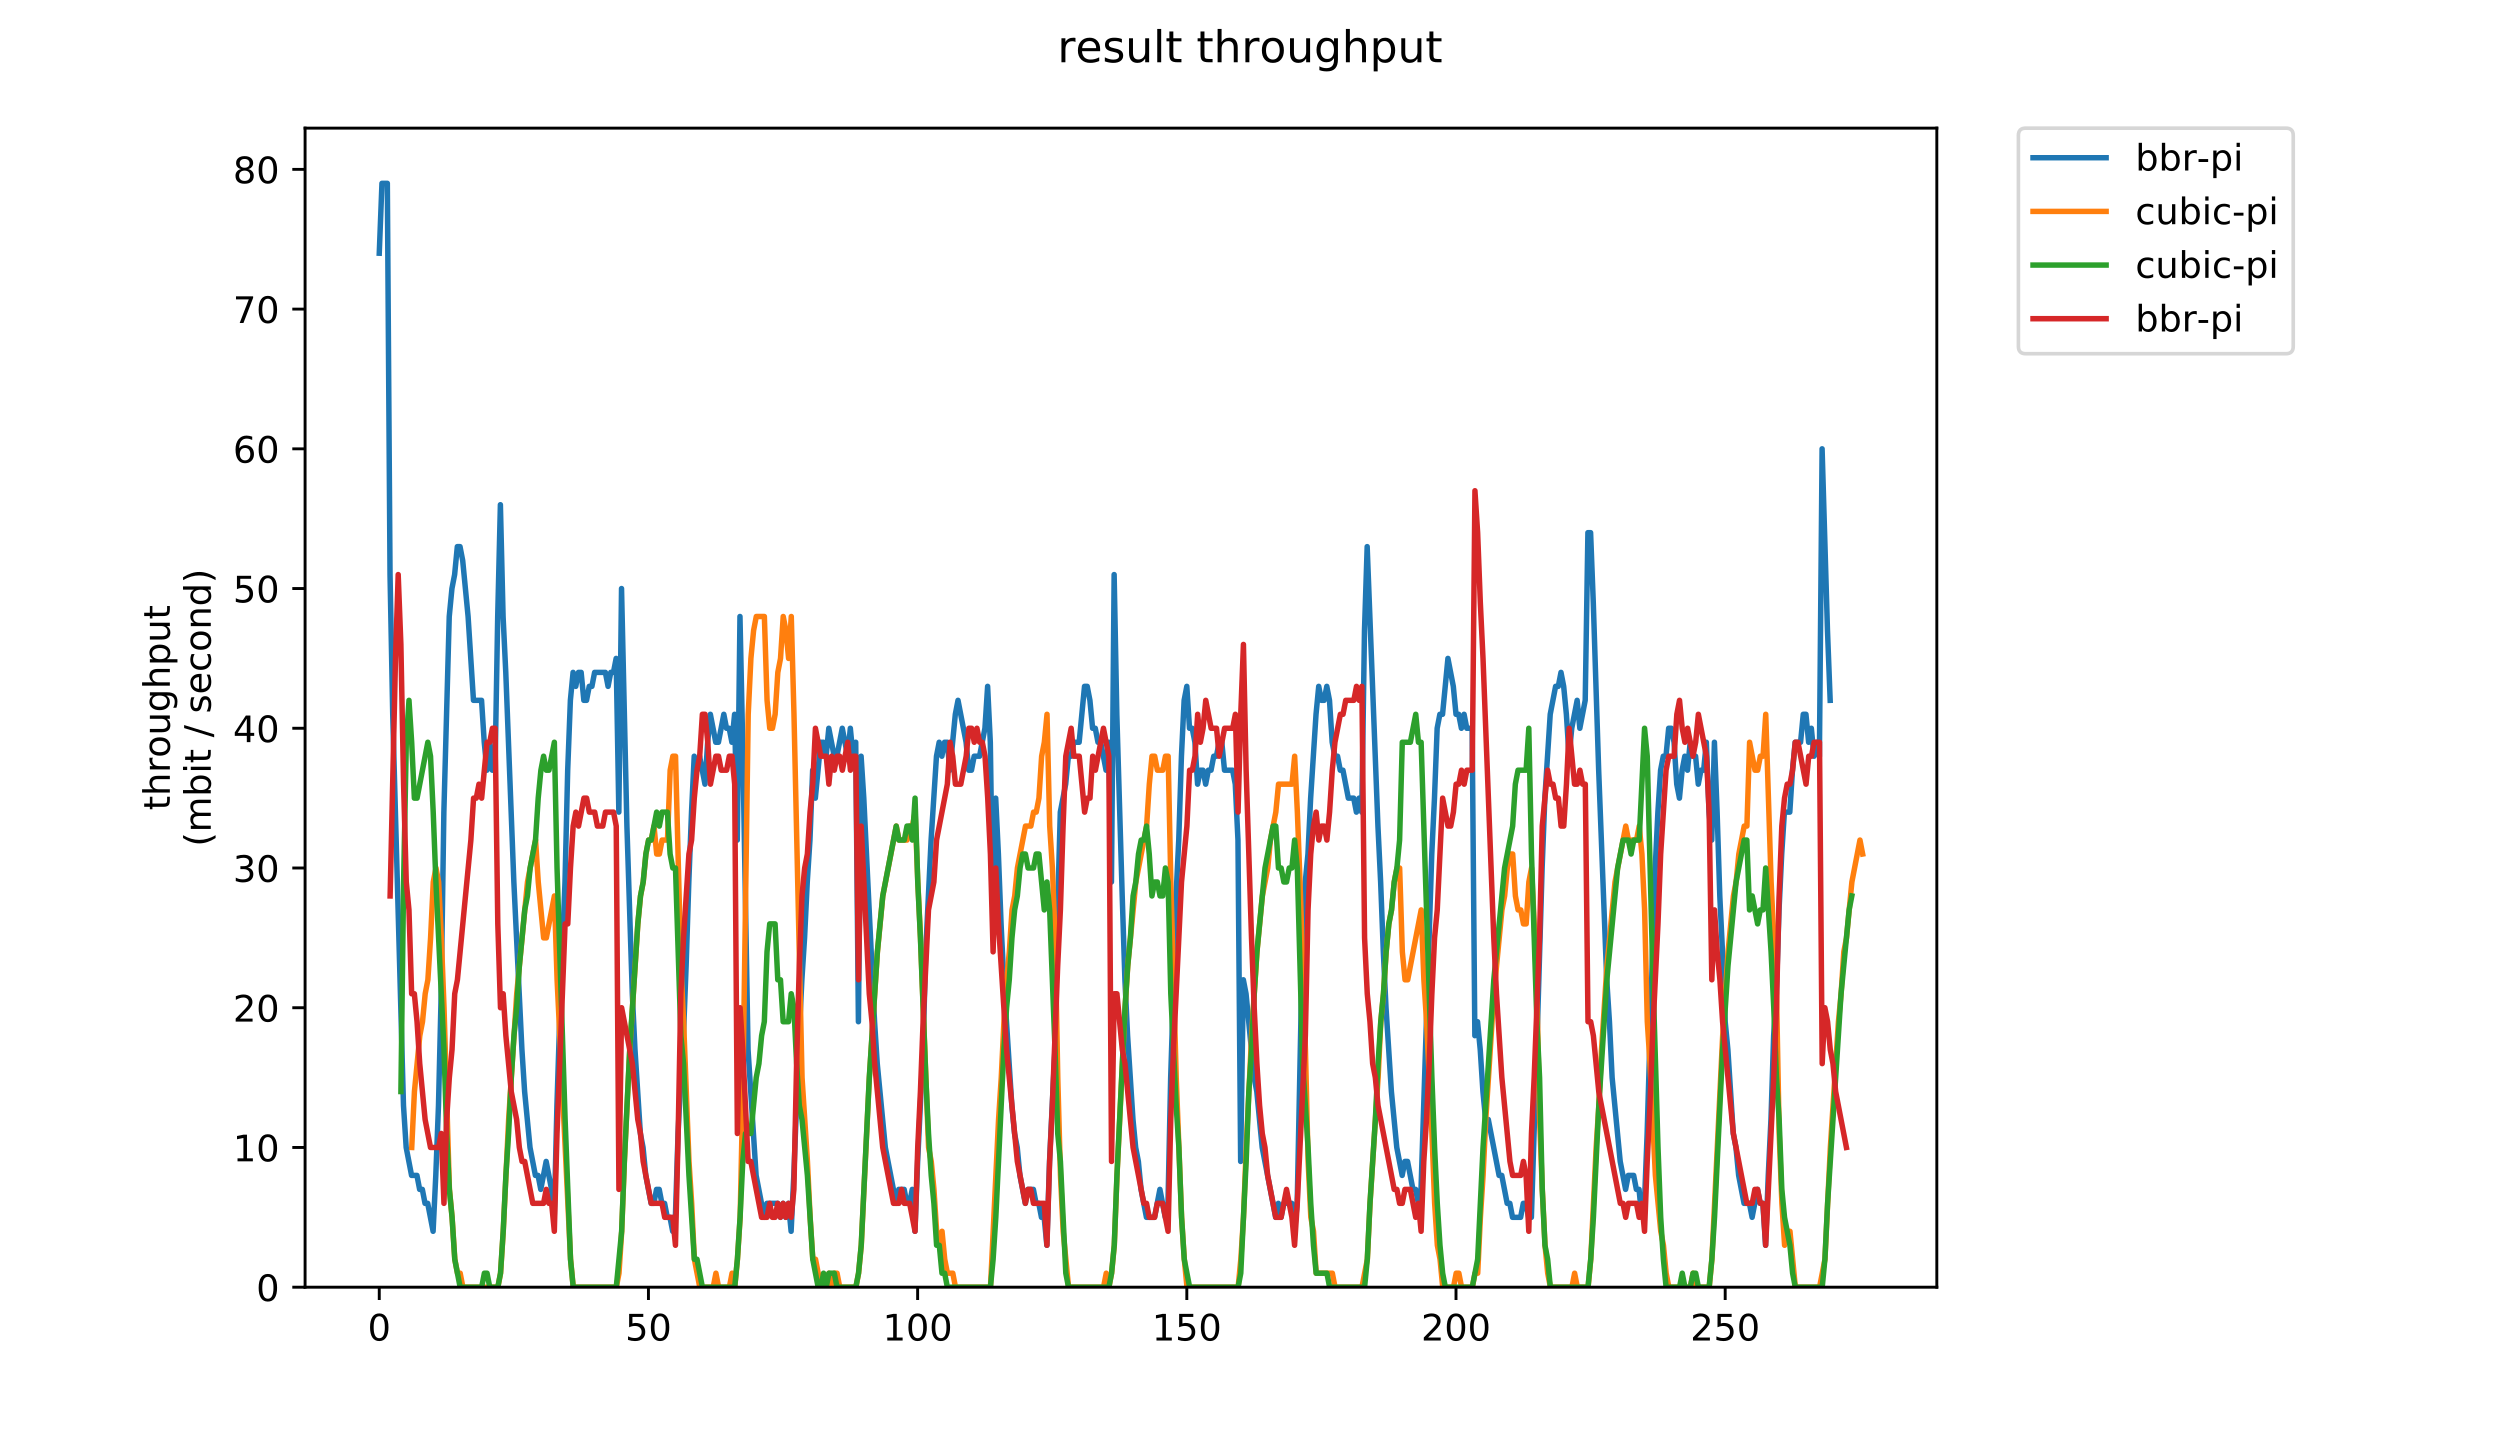 <?xml version="1.0" encoding="utf-8" standalone="no"?>
<!DOCTYPE svg PUBLIC "-//W3C//DTD SVG 1.1//EN"
  "http://www.w3.org/Graphics/SVG/1.1/DTD/svg11.dtd">
<!-- Created with matplotlib (https://matplotlib.org/) -->
<svg height="396pt" version="1.1" viewBox="0 0 684 396" width="684pt" xmlns="http://www.w3.org/2000/svg" xmlns:xlink="http://www.w3.org/1999/xlink">
 <defs>
  <style type="text/css">
*{stroke-linecap:butt;stroke-linejoin:round;}
  </style>
 </defs>
 <g id="figure_1">
  <g id="patch_1">
   <path d="M 0 396 
L 684 396 
L 684 0 
L 0 0 
z
" style="fill:#ffffff;"/>
  </g>
  <g id="axes_1">
   <g id="patch_2">
    <path d="M 83.472 352.174 
L 529.913 352.174 
L 529.913 35.062 
L 83.472 35.062 
z
" style="fill:#ffffff;"/>
   </g>
   <g id="matplotlib.axis_1">
    <g id="xtick_1">
     <g id="line2d_1">
      <defs>
       <path d="M 0 0 
L 0 3.5 
" id="m97f3e205a4" style="stroke:#000000;stroke-width:0.8;"/>
      </defs>
      <g>
       <use style="stroke:#000000;stroke-width:0.8;" x="103.765" xlink:href="#m97f3e205a4" y="352.174"/>
      </g>
     </g>
     <g id="text_1">
      <!-- 0 -->
      <defs>
       <path d="M 31.781 66.406 
Q 24.172 66.406 20.328 58.906 
Q 16.5 51.422 16.5 36.375 
Q 16.5 21.391 20.328 13.891 
Q 24.172 6.391 31.781 6.391 
Q 39.453 6.391 43.281 13.891 
Q 47.125 21.391 47.125 36.375 
Q 47.125 51.422 43.281 58.906 
Q 39.453 66.406 31.781 66.406 
z
M 31.781 74.219 
Q 44.047 74.219 50.516 64.516 
Q 56.984 54.828 56.984 36.375 
Q 56.984 17.969 50.516 8.266 
Q 44.047 -1.422 31.781 -1.422 
Q 19.531 -1.422 13.062 8.266 
Q 6.594 17.969 6.594 36.375 
Q 6.594 54.828 13.062 64.516 
Q 19.531 74.219 31.781 74.219 
z
" id="DejaVuSans-48"/>
      </defs>
      <g transform="translate(100.584 366.773)scale(0.1 -0.1)">
       <use xlink:href="#DejaVuSans-48"/>
      </g>
     </g>
    </g>
    <g id="xtick_2">
     <g id="line2d_2">
      <g>
       <use style="stroke:#000000;stroke-width:0.8;" x="177.414" xlink:href="#m97f3e205a4" y="352.174"/>
      </g>
     </g>
     <g id="text_2">
      <!-- 50 -->
      <defs>
       <path d="M 10.797 72.906 
L 49.516 72.906 
L 49.516 64.594 
L 19.828 64.594 
L 19.828 46.734 
Q 21.969 47.469 24.109 47.828 
Q 26.266 48.188 28.422 48.188 
Q 40.625 48.188 47.75 41.5 
Q 54.891 34.812 54.891 23.391 
Q 54.891 11.625 47.562 5.094 
Q 40.234 -1.422 26.906 -1.422 
Q 22.312 -1.422 17.547 -0.641 
Q 12.797 0.141 7.719 1.703 
L 7.719 11.625 
Q 12.109 9.234 16.797 8.062 
Q 21.484 6.891 26.703 6.891 
Q 35.156 6.891 40.078 11.328 
Q 45.016 15.766 45.016 23.391 
Q 45.016 31 40.078 35.438 
Q 35.156 39.891 26.703 39.891 
Q 22.75 39.891 18.812 39.016 
Q 14.891 38.141 10.797 36.281 
z
" id="DejaVuSans-53"/>
      </defs>
      <g transform="translate(171.052 366.773)scale(0.1 -0.1)">
       <use xlink:href="#DejaVuSans-53"/>
       <use x="63.623" xlink:href="#DejaVuSans-48"/>
      </g>
     </g>
    </g>
    <g id="xtick_3">
     <g id="line2d_3">
      <g>
       <use style="stroke:#000000;stroke-width:0.8;" x="251.064" xlink:href="#m97f3e205a4" y="352.174"/>
      </g>
     </g>
     <g id="text_3">
      <!-- 100 -->
      <defs>
       <path d="M 12.406 8.297 
L 28.516 8.297 
L 28.516 63.922 
L 10.984 60.406 
L 10.984 69.391 
L 28.422 72.906 
L 38.281 72.906 
L 38.281 8.297 
L 54.391 8.297 
L 54.391 0 
L 12.406 0 
z
" id="DejaVuSans-49"/>
      </defs>
      <g transform="translate(241.52 366.773)scale(0.1 -0.1)">
       <use xlink:href="#DejaVuSans-49"/>
       <use x="63.623" xlink:href="#DejaVuSans-48"/>
       <use x="127.246" xlink:href="#DejaVuSans-48"/>
      </g>
     </g>
    </g>
    <g id="xtick_4">
     <g id="line2d_4">
      <g>
       <use style="stroke:#000000;stroke-width:0.8;" x="324.713" xlink:href="#m97f3e205a4" y="352.174"/>
      </g>
     </g>
     <g id="text_4">
      <!-- 150 -->
      <g transform="translate(315.169 366.773)scale(0.1 -0.1)">
       <use xlink:href="#DejaVuSans-49"/>
       <use x="63.623" xlink:href="#DejaVuSans-53"/>
       <use x="127.246" xlink:href="#DejaVuSans-48"/>
      </g>
     </g>
    </g>
    <g id="xtick_5">
     <g id="line2d_5">
      <g>
       <use style="stroke:#000000;stroke-width:0.8;" x="398.363" xlink:href="#m97f3e205a4" y="352.174"/>
      </g>
     </g>
     <g id="text_5">
      <!-- 200 -->
      <defs>
       <path d="M 19.188 8.297 
L 53.609 8.297 
L 53.609 0 
L 7.328 0 
L 7.328 8.297 
Q 12.938 14.109 22.625 23.891 
Q 32.328 33.688 34.812 36.531 
Q 39.547 41.844 41.422 45.531 
Q 43.312 49.219 43.312 52.781 
Q 43.312 58.594 39.234 62.25 
Q 35.156 65.922 28.609 65.922 
Q 23.969 65.922 18.812 64.312 
Q 13.672 62.703 7.812 59.422 
L 7.812 69.391 
Q 13.766 71.781 18.938 73 
Q 24.125 74.219 28.422 74.219 
Q 39.75 74.219 46.484 68.547 
Q 53.219 62.891 53.219 53.422 
Q 53.219 48.922 51.531 44.891 
Q 49.859 40.875 45.406 35.406 
Q 44.188 33.984 37.641 27.219 
Q 31.109 20.453 19.188 8.297 
z
" id="DejaVuSans-50"/>
      </defs>
      <g transform="translate(388.819 366.773)scale(0.1 -0.1)">
       <use xlink:href="#DejaVuSans-50"/>
       <use x="63.623" xlink:href="#DejaVuSans-48"/>
       <use x="127.246" xlink:href="#DejaVuSans-48"/>
      </g>
     </g>
    </g>
    <g id="xtick_6">
     <g id="line2d_6">
      <g>
       <use style="stroke:#000000;stroke-width:0.8;" x="472.012" xlink:href="#m97f3e205a4" y="352.174"/>
      </g>
     </g>
     <g id="text_6">
      <!-- 250 -->
      <g transform="translate(462.468 366.773)scale(0.1 -0.1)">
       <use xlink:href="#DejaVuSans-50"/>
       <use x="63.623" xlink:href="#DejaVuSans-53"/>
       <use x="127.246" xlink:href="#DejaVuSans-48"/>
      </g>
     </g>
    </g>
   </g>
   <g id="matplotlib.axis_2">
    <g id="ytick_1">
     <g id="line2d_7">
      <defs>
       <path d="M 0 0 
L -3.5 0 
" id="m57b4a4f0c9" style="stroke:#000000;stroke-width:0.8;"/>
      </defs>
      <g>
       <use style="stroke:#000000;stroke-width:0.8;" x="83.472" xlink:href="#m57b4a4f0c9" y="352.174"/>
      </g>
     </g>
     <g id="text_7">
      <!-- 0 -->
      <g transform="translate(70.11 355.973)scale(0.1 -0.1)">
       <use xlink:href="#DejaVuSans-48"/>
      </g>
     </g>
    </g>
    <g id="ytick_2">
     <g id="line2d_8">
      <g>
       <use style="stroke:#000000;stroke-width:0.8;" x="83.472" xlink:href="#m57b4a4f0c9" y="313.945"/>
      </g>
     </g>
     <g id="text_8">
      <!-- 10 -->
      <g transform="translate(63.747 317.744)scale(0.1 -0.1)">
       <use xlink:href="#DejaVuSans-49"/>
       <use x="63.623" xlink:href="#DejaVuSans-48"/>
      </g>
     </g>
    </g>
    <g id="ytick_3">
     <g id="line2d_9">
      <g>
       <use style="stroke:#000000;stroke-width:0.8;" x="83.472" xlink:href="#m57b4a4f0c9" y="275.716"/>
      </g>
     </g>
     <g id="text_9">
      <!-- 20 -->
      <g transform="translate(63.747 279.515)scale(0.1 -0.1)">
       <use xlink:href="#DejaVuSans-50"/>
       <use x="63.623" xlink:href="#DejaVuSans-48"/>
      </g>
     </g>
    </g>
    <g id="ytick_4">
     <g id="line2d_10">
      <g>
       <use style="stroke:#000000;stroke-width:0.8;" x="83.472" xlink:href="#m57b4a4f0c9" y="237.486"/>
      </g>
     </g>
     <g id="text_10">
      <!-- 30 -->
      <defs>
       <path d="M 40.578 39.312 
Q 47.656 37.797 51.625 33 
Q 55.609 28.219 55.609 21.188 
Q 55.609 10.406 48.188 4.484 
Q 40.766 -1.422 27.094 -1.422 
Q 22.516 -1.422 17.656 -0.516 
Q 12.797 0.391 7.625 2.203 
L 7.625 11.719 
Q 11.719 9.328 16.594 8.109 
Q 21.484 6.891 26.812 6.891 
Q 36.078 6.891 40.938 10.547 
Q 45.797 14.203 45.797 21.188 
Q 45.797 27.641 41.281 31.266 
Q 36.766 34.906 28.719 34.906 
L 20.219 34.906 
L 20.219 43.016 
L 29.109 43.016 
Q 36.375 43.016 40.234 45.922 
Q 44.094 48.828 44.094 54.297 
Q 44.094 59.906 40.109 62.906 
Q 36.141 65.922 28.719 65.922 
Q 24.656 65.922 20.016 65.031 
Q 15.375 64.156 9.812 62.312 
L 9.812 71.094 
Q 15.438 72.656 20.344 73.438 
Q 25.25 74.219 29.594 74.219 
Q 40.828 74.219 47.359 69.109 
Q 53.906 64.016 53.906 55.328 
Q 53.906 49.266 50.438 45.094 
Q 46.969 40.922 40.578 39.312 
z
" id="DejaVuSans-51"/>
      </defs>
      <g transform="translate(63.747 241.286)scale(0.1 -0.1)">
       <use xlink:href="#DejaVuSans-51"/>
       <use x="63.623" xlink:href="#DejaVuSans-48"/>
      </g>
     </g>
    </g>
    <g id="ytick_5">
     <g id="line2d_11">
      <g>
       <use style="stroke:#000000;stroke-width:0.8;" x="83.472" xlink:href="#m57b4a4f0c9" y="199.257"/>
      </g>
     </g>
     <g id="text_11">
      <!-- 40 -->
      <defs>
       <path d="M 37.797 64.312 
L 12.891 25.391 
L 37.797 25.391 
z
M 35.203 72.906 
L 47.609 72.906 
L 47.609 25.391 
L 58.016 25.391 
L 58.016 17.188 
L 47.609 17.188 
L 47.609 0 
L 37.797 0 
L 37.797 17.188 
L 4.891 17.188 
L 4.891 26.703 
z
" id="DejaVuSans-52"/>
      </defs>
      <g transform="translate(63.747 203.056)scale(0.1 -0.1)">
       <use xlink:href="#DejaVuSans-52"/>
       <use x="63.623" xlink:href="#DejaVuSans-48"/>
      </g>
     </g>
    </g>
    <g id="ytick_6">
     <g id="line2d_12">
      <g>
       <use style="stroke:#000000;stroke-width:0.8;" x="83.472" xlink:href="#m57b4a4f0c9" y="161.028"/>
      </g>
     </g>
     <g id="text_12">
      <!-- 50 -->
      <g transform="translate(63.747 164.827)scale(0.1 -0.1)">
       <use xlink:href="#DejaVuSans-53"/>
       <use x="63.623" xlink:href="#DejaVuSans-48"/>
      </g>
     </g>
    </g>
    <g id="ytick_7">
     <g id="line2d_13">
      <g>
       <use style="stroke:#000000;stroke-width:0.8;" x="83.472" xlink:href="#m57b4a4f0c9" y="122.799"/>
      </g>
     </g>
     <g id="text_13">
      <!-- 60 -->
      <defs>
       <path d="M 33.016 40.375 
Q 26.375 40.375 22.484 35.828 
Q 18.609 31.297 18.609 23.391 
Q 18.609 15.531 22.484 10.953 
Q 26.375 6.391 33.016 6.391 
Q 39.656 6.391 43.531 10.953 
Q 47.406 15.531 47.406 23.391 
Q 47.406 31.297 43.531 35.828 
Q 39.656 40.375 33.016 40.375 
z
M 52.594 71.297 
L 52.594 62.312 
Q 48.875 64.062 45.094 64.984 
Q 41.312 65.922 37.594 65.922 
Q 27.828 65.922 22.672 59.328 
Q 17.531 52.734 16.797 39.406 
Q 19.672 43.656 24.016 45.922 
Q 28.375 48.188 33.594 48.188 
Q 44.578 48.188 50.953 41.516 
Q 57.328 34.859 57.328 23.391 
Q 57.328 12.156 50.688 5.359 
Q 44.047 -1.422 33.016 -1.422 
Q 20.359 -1.422 13.672 8.266 
Q 6.984 17.969 6.984 36.375 
Q 6.984 53.656 15.188 63.938 
Q 23.391 74.219 37.203 74.219 
Q 40.922 74.219 44.703 73.484 
Q 48.484 72.75 52.594 71.297 
z
" id="DejaVuSans-54"/>
      </defs>
      <g transform="translate(63.747 126.598)scale(0.1 -0.1)">
       <use xlink:href="#DejaVuSans-54"/>
       <use x="63.623" xlink:href="#DejaVuSans-48"/>
      </g>
     </g>
    </g>
    <g id="ytick_8">
     <g id="line2d_14">
      <g>
       <use style="stroke:#000000;stroke-width:0.8;" x="83.472" xlink:href="#m57b4a4f0c9" y="84.569"/>
      </g>
     </g>
     <g id="text_14">
      <!-- 70 -->
      <defs>
       <path d="M 8.203 72.906 
L 55.078 72.906 
L 55.078 68.703 
L 28.609 0 
L 18.312 0 
L 43.219 64.594 
L 8.203 64.594 
z
" id="DejaVuSans-55"/>
      </defs>
      <g transform="translate(63.747 88.369)scale(0.1 -0.1)">
       <use xlink:href="#DejaVuSans-55"/>
       <use x="63.623" xlink:href="#DejaVuSans-48"/>
      </g>
     </g>
    </g>
    <g id="ytick_9">
     <g id="line2d_15">
      <g>
       <use style="stroke:#000000;stroke-width:0.8;" x="83.472" xlink:href="#m57b4a4f0c9" y="46.34"/>
      </g>
     </g>
     <g id="text_15">
      <!-- 80 -->
      <defs>
       <path d="M 31.781 34.625 
Q 24.75 34.625 20.719 30.859 
Q 16.703 27.094 16.703 20.516 
Q 16.703 13.922 20.719 10.156 
Q 24.75 6.391 31.781 6.391 
Q 38.812 6.391 42.859 10.172 
Q 46.922 13.969 46.922 20.516 
Q 46.922 27.094 42.891 30.859 
Q 38.875 34.625 31.781 34.625 
z
M 21.922 38.812 
Q 15.578 40.375 12.031 44.719 
Q 8.5 49.078 8.5 55.328 
Q 8.5 64.062 14.719 69.141 
Q 20.953 74.219 31.781 74.219 
Q 42.672 74.219 48.875 69.141 
Q 55.078 64.062 55.078 55.328 
Q 55.078 49.078 51.531 44.719 
Q 48 40.375 41.703 38.812 
Q 48.828 37.156 52.797 32.312 
Q 56.781 27.484 56.781 20.516 
Q 56.781 9.906 50.312 4.234 
Q 43.844 -1.422 31.781 -1.422 
Q 19.734 -1.422 13.25 4.234 
Q 6.781 9.906 6.781 20.516 
Q 6.781 27.484 10.781 32.312 
Q 14.797 37.156 21.922 38.812 
z
M 18.312 54.391 
Q 18.312 48.734 21.844 45.562 
Q 25.391 42.391 31.781 42.391 
Q 38.141 42.391 41.719 45.562 
Q 45.312 48.734 45.312 54.391 
Q 45.312 60.062 41.719 63.234 
Q 38.141 66.406 31.781 66.406 
Q 25.391 66.406 21.844 63.234 
Q 18.312 60.062 18.312 54.391 
z
" id="DejaVuSans-56"/>
      </defs>
      <g transform="translate(63.747 50.139)scale(0.1 -0.1)">
       <use xlink:href="#DejaVuSans-56"/>
       <use x="63.623" xlink:href="#DejaVuSans-48"/>
      </g>
     </g>
    </g>
    <g id="text_16">
     <!-- throughput -->
     <defs>
      <path d="M 18.312 70.219 
L 18.312 54.688 
L 36.812 54.688 
L 36.812 47.703 
L 18.312 47.703 
L 18.312 18.016 
Q 18.312 11.328 20.141 9.422 
Q 21.969 7.516 27.594 7.516 
L 36.812 7.516 
L 36.812 0 
L 27.594 0 
Q 17.188 0 13.234 3.875 
Q 9.281 7.766 9.281 18.016 
L 9.281 47.703 
L 2.688 47.703 
L 2.688 54.688 
L 9.281 54.688 
L 9.281 70.219 
z
" id="DejaVuSans-116"/>
      <path d="M 54.891 33.016 
L 54.891 0 
L 45.906 0 
L 45.906 32.719 
Q 45.906 40.484 42.875 44.328 
Q 39.844 48.188 33.797 48.188 
Q 26.516 48.188 22.312 43.547 
Q 18.109 38.922 18.109 30.906 
L 18.109 0 
L 9.078 0 
L 9.078 75.984 
L 18.109 75.984 
L 18.109 46.188 
Q 21.344 51.125 25.703 53.562 
Q 30.078 56 35.797 56 
Q 45.219 56 50.047 50.172 
Q 54.891 44.344 54.891 33.016 
z
" id="DejaVuSans-104"/>
      <path d="M 41.109 46.297 
Q 39.594 47.172 37.812 47.578 
Q 36.031 48 33.891 48 
Q 26.266 48 22.188 43.047 
Q 18.109 38.094 18.109 28.812 
L 18.109 0 
L 9.078 0 
L 9.078 54.688 
L 18.109 54.688 
L 18.109 46.188 
Q 20.953 51.172 25.484 53.578 
Q 30.031 56 36.531 56 
Q 37.453 56 38.578 55.875 
Q 39.703 55.766 41.062 55.516 
z
" id="DejaVuSans-114"/>
      <path d="M 30.609 48.391 
Q 23.391 48.391 19.188 42.75 
Q 14.984 37.109 14.984 27.297 
Q 14.984 17.484 19.156 11.844 
Q 23.344 6.203 30.609 6.203 
Q 37.797 6.203 41.984 11.859 
Q 46.188 17.531 46.188 27.297 
Q 46.188 37.016 41.984 42.703 
Q 37.797 48.391 30.609 48.391 
z
M 30.609 56 
Q 42.328 56 49.016 48.375 
Q 55.719 40.766 55.719 27.297 
Q 55.719 13.875 49.016 6.219 
Q 42.328 -1.422 30.609 -1.422 
Q 18.844 -1.422 12.172 6.219 
Q 5.516 13.875 5.516 27.297 
Q 5.516 40.766 12.172 48.375 
Q 18.844 56 30.609 56 
z
" id="DejaVuSans-111"/>
      <path d="M 8.5 21.578 
L 8.5 54.688 
L 17.484 54.688 
L 17.484 21.922 
Q 17.484 14.156 20.5 10.266 
Q 23.531 6.391 29.594 6.391 
Q 36.859 6.391 41.078 11.031 
Q 45.312 15.672 45.312 23.688 
L 45.312 54.688 
L 54.297 54.688 
L 54.297 0 
L 45.312 0 
L 45.312 8.406 
Q 42.047 3.422 37.719 1 
Q 33.406 -1.422 27.688 -1.422 
Q 18.266 -1.422 13.375 4.438 
Q 8.5 10.297 8.5 21.578 
z
M 31.109 56 
z
" id="DejaVuSans-117"/>
      <path d="M 45.406 27.984 
Q 45.406 37.75 41.375 43.109 
Q 37.359 48.484 30.078 48.484 
Q 22.859 48.484 18.828 43.109 
Q 14.797 37.75 14.797 27.984 
Q 14.797 18.266 18.828 12.891 
Q 22.859 7.516 30.078 7.516 
Q 37.359 7.516 41.375 12.891 
Q 45.406 18.266 45.406 27.984 
z
M 54.391 6.781 
Q 54.391 -7.172 48.188 -13.984 
Q 42 -20.797 29.203 -20.797 
Q 24.469 -20.797 20.266 -20.094 
Q 16.062 -19.391 12.109 -17.922 
L 12.109 -9.188 
Q 16.062 -11.328 19.922 -12.344 
Q 23.781 -13.375 27.781 -13.375 
Q 36.625 -13.375 41.016 -8.766 
Q 45.406 -4.156 45.406 5.172 
L 45.406 9.625 
Q 42.625 4.781 38.281 2.391 
Q 33.938 0 27.875 0 
Q 17.828 0 11.672 7.656 
Q 5.516 15.328 5.516 27.984 
Q 5.516 40.672 11.672 48.328 
Q 17.828 56 27.875 56 
Q 33.938 56 38.281 53.609 
Q 42.625 51.219 45.406 46.391 
L 45.406 54.688 
L 54.391 54.688 
z
" id="DejaVuSans-103"/>
      <path d="M 18.109 8.203 
L 18.109 -20.797 
L 9.078 -20.797 
L 9.078 54.688 
L 18.109 54.688 
L 18.109 46.391 
Q 20.953 51.266 25.266 53.625 
Q 29.594 56 35.594 56 
Q 45.562 56 51.781 48.094 
Q 58.016 40.188 58.016 27.297 
Q 58.016 14.406 51.781 6.484 
Q 45.562 -1.422 35.594 -1.422 
Q 29.594 -1.422 25.266 0.953 
Q 20.953 3.328 18.109 8.203 
z
M 48.688 27.297 
Q 48.688 37.203 44.609 42.844 
Q 40.531 48.484 33.406 48.484 
Q 26.266 48.484 22.188 42.844 
Q 18.109 37.203 18.109 27.297 
Q 18.109 17.391 22.188 11.75 
Q 26.266 6.109 33.406 6.109 
Q 40.531 6.109 44.609 11.75 
Q 48.688 17.391 48.688 27.297 
z
" id="DejaVuSans-112"/>
     </defs>
     <g transform="translate(46.47 221.675)rotate(-90)scale(0.1 -0.1)">
      <use xlink:href="#DejaVuSans-116"/>
      <use x="39.209" xlink:href="#DejaVuSans-104"/>
      <use x="102.588" xlink:href="#DejaVuSans-114"/>
      <use x="143.67" xlink:href="#DejaVuSans-111"/>
      <use x="204.852" xlink:href="#DejaVuSans-117"/>
      <use x="268.23" xlink:href="#DejaVuSans-103"/>
      <use x="331.707" xlink:href="#DejaVuSans-104"/>
      <use x="395.086" xlink:href="#DejaVuSans-112"/>
      <use x="458.562" xlink:href="#DejaVuSans-117"/>
      <use x="521.941" xlink:href="#DejaVuSans-116"/>
     </g>
     <!-- (mbit / second) -->
     <defs>
      <path d="M 31 75.875 
Q 24.469 64.656 21.281 53.656 
Q 18.109 42.672 18.109 31.391 
Q 18.109 20.125 21.312 9.062 
Q 24.516 -2 31 -13.188 
L 23.188 -13.188 
Q 15.875 -1.703 12.234 9.375 
Q 8.594 20.453 8.594 31.391 
Q 8.594 42.281 12.203 53.312 
Q 15.828 64.359 23.188 75.875 
z
" id="DejaVuSans-40"/>
      <path d="M 52 44.188 
Q 55.375 50.25 60.062 53.125 
Q 64.75 56 71.094 56 
Q 79.641 56 84.281 50.016 
Q 88.922 44.047 88.922 33.016 
L 88.922 0 
L 79.891 0 
L 79.891 32.719 
Q 79.891 40.578 77.094 44.375 
Q 74.312 48.188 68.609 48.188 
Q 61.625 48.188 57.562 43.547 
Q 53.516 38.922 53.516 30.906 
L 53.516 0 
L 44.484 0 
L 44.484 32.719 
Q 44.484 40.625 41.703 44.406 
Q 38.922 48.188 33.109 48.188 
Q 26.219 48.188 22.156 43.531 
Q 18.109 38.875 18.109 30.906 
L 18.109 0 
L 9.078 0 
L 9.078 54.688 
L 18.109 54.688 
L 18.109 46.188 
Q 21.188 51.219 25.484 53.609 
Q 29.781 56 35.688 56 
Q 41.656 56 45.828 52.969 
Q 50 49.953 52 44.188 
z
" id="DejaVuSans-109"/>
      <path d="M 48.688 27.297 
Q 48.688 37.203 44.609 42.844 
Q 40.531 48.484 33.406 48.484 
Q 26.266 48.484 22.188 42.844 
Q 18.109 37.203 18.109 27.297 
Q 18.109 17.391 22.188 11.75 
Q 26.266 6.109 33.406 6.109 
Q 40.531 6.109 44.609 11.75 
Q 48.688 17.391 48.688 27.297 
z
M 18.109 46.391 
Q 20.953 51.266 25.266 53.625 
Q 29.594 56 35.594 56 
Q 45.562 56 51.781 48.094 
Q 58.016 40.188 58.016 27.297 
Q 58.016 14.406 51.781 6.484 
Q 45.562 -1.422 35.594 -1.422 
Q 29.594 -1.422 25.266 0.953 
Q 20.953 3.328 18.109 8.203 
L 18.109 0 
L 9.078 0 
L 9.078 75.984 
L 18.109 75.984 
z
" id="DejaVuSans-98"/>
      <path d="M 9.422 54.688 
L 18.406 54.688 
L 18.406 0 
L 9.422 0 
z
M 9.422 75.984 
L 18.406 75.984 
L 18.406 64.594 
L 9.422 64.594 
z
" id="DejaVuSans-105"/>
      <path id="DejaVuSans-32"/>
      <path d="M 25.391 72.906 
L 33.688 72.906 
L 8.297 -9.281 
L 0 -9.281 
z
" id="DejaVuSans-47"/>
      <path d="M 44.281 53.078 
L 44.281 44.578 
Q 40.484 46.531 36.375 47.5 
Q 32.281 48.484 27.875 48.484 
Q 21.188 48.484 17.844 46.438 
Q 14.5 44.391 14.5 40.281 
Q 14.5 37.156 16.891 35.375 
Q 19.281 33.594 26.516 31.984 
L 29.594 31.297 
Q 39.156 29.25 43.188 25.516 
Q 47.219 21.781 47.219 15.094 
Q 47.219 7.469 41.188 3.016 
Q 35.156 -1.422 24.609 -1.422 
Q 20.219 -1.422 15.453 -0.562 
Q 10.688 0.297 5.422 2 
L 5.422 11.281 
Q 10.406 8.688 15.234 7.391 
Q 20.062 6.109 24.812 6.109 
Q 31.156 6.109 34.562 8.281 
Q 37.984 10.453 37.984 14.406 
Q 37.984 18.062 35.516 20.016 
Q 33.062 21.969 24.703 23.781 
L 21.578 24.516 
Q 13.234 26.266 9.516 29.906 
Q 5.812 33.547 5.812 39.891 
Q 5.812 47.609 11.281 51.797 
Q 16.75 56 26.812 56 
Q 31.781 56 36.172 55.266 
Q 40.578 54.547 44.281 53.078 
z
" id="DejaVuSans-115"/>
      <path d="M 56.203 29.594 
L 56.203 25.203 
L 14.891 25.203 
Q 15.484 15.922 20.484 11.062 
Q 25.484 6.203 34.422 6.203 
Q 39.594 6.203 44.453 7.469 
Q 49.312 8.734 54.109 11.281 
L 54.109 2.781 
Q 49.266 0.734 44.188 -0.344 
Q 39.109 -1.422 33.891 -1.422 
Q 20.797 -1.422 13.156 6.188 
Q 5.516 13.812 5.516 26.812 
Q 5.516 40.234 12.766 48.109 
Q 20.016 56 32.328 56 
Q 43.359 56 49.781 48.891 
Q 56.203 41.797 56.203 29.594 
z
M 47.219 32.234 
Q 47.125 39.594 43.094 43.984 
Q 39.062 48.391 32.422 48.391 
Q 24.906 48.391 20.391 44.141 
Q 15.875 39.891 15.188 32.172 
z
" id="DejaVuSans-101"/>
      <path d="M 48.781 52.594 
L 48.781 44.188 
Q 44.969 46.297 41.141 47.344 
Q 37.312 48.391 33.406 48.391 
Q 24.656 48.391 19.812 42.844 
Q 14.984 37.312 14.984 27.297 
Q 14.984 17.281 19.812 11.734 
Q 24.656 6.203 33.406 6.203 
Q 37.312 6.203 41.141 7.25 
Q 44.969 8.297 48.781 10.406 
L 48.781 2.094 
Q 45.016 0.344 40.984 -0.531 
Q 36.969 -1.422 32.422 -1.422 
Q 20.062 -1.422 12.781 6.344 
Q 5.516 14.109 5.516 27.297 
Q 5.516 40.672 12.859 48.328 
Q 20.219 56 33.016 56 
Q 37.156 56 41.109 55.141 
Q 45.062 54.297 48.781 52.594 
z
" id="DejaVuSans-99"/>
      <path d="M 54.891 33.016 
L 54.891 0 
L 45.906 0 
L 45.906 32.719 
Q 45.906 40.484 42.875 44.328 
Q 39.844 48.188 33.797 48.188 
Q 26.516 48.188 22.312 43.547 
Q 18.109 38.922 18.109 30.906 
L 18.109 0 
L 9.078 0 
L 9.078 54.688 
L 18.109 54.688 
L 18.109 46.188 
Q 21.344 51.125 25.703 53.562 
Q 30.078 56 35.797 56 
Q 45.219 56 50.047 50.172 
Q 54.891 44.344 54.891 33.016 
z
" id="DejaVuSans-110"/>
      <path d="M 45.406 46.391 
L 45.406 75.984 
L 54.391 75.984 
L 54.391 0 
L 45.406 0 
L 45.406 8.203 
Q 42.578 3.328 38.25 0.953 
Q 33.938 -1.422 27.875 -1.422 
Q 17.969 -1.422 11.734 6.484 
Q 5.516 14.406 5.516 27.297 
Q 5.516 40.188 11.734 48.094 
Q 17.969 56 27.875 56 
Q 33.938 56 38.25 53.625 
Q 42.578 51.266 45.406 46.391 
z
M 14.797 27.297 
Q 14.797 17.391 18.875 11.75 
Q 22.953 6.109 30.078 6.109 
Q 37.203 6.109 41.297 11.75 
Q 45.406 17.391 45.406 27.297 
Q 45.406 37.203 41.297 42.844 
Q 37.203 48.484 30.078 48.484 
Q 22.953 48.484 18.875 42.844 
Q 14.797 37.203 14.797 27.297 
z
" id="DejaVuSans-100"/>
      <path d="M 8.016 75.875 
L 15.828 75.875 
Q 23.141 64.359 26.781 53.312 
Q 30.422 42.281 30.422 31.391 
Q 30.422 20.453 26.781 9.375 
Q 23.141 -1.703 15.828 -13.188 
L 8.016 -13.188 
Q 14.5 -2 17.703 9.062 
Q 20.906 20.125 20.906 31.391 
Q 20.906 42.672 17.703 53.656 
Q 14.5 64.656 8.016 75.875 
z
" id="DejaVuSans-41"/>
     </defs>
     <g transform="translate(57.668 231.609)rotate(-90)scale(0.1 -0.1)">
      <use xlink:href="#DejaVuSans-40"/>
      <use x="39.014" xlink:href="#DejaVuSans-109"/>
      <use x="136.426" xlink:href="#DejaVuSans-98"/>
      <use x="199.902" xlink:href="#DejaVuSans-105"/>
      <use x="227.686" xlink:href="#DejaVuSans-116"/>
      <use x="266.895" xlink:href="#DejaVuSans-32"/>
      <use x="298.682" xlink:href="#DejaVuSans-47"/>
      <use x="332.373" xlink:href="#DejaVuSans-32"/>
      <use x="364.16" xlink:href="#DejaVuSans-115"/>
      <use x="416.26" xlink:href="#DejaVuSans-101"/>
      <use x="477.783" xlink:href="#DejaVuSans-99"/>
      <use x="532.764" xlink:href="#DejaVuSans-111"/>
      <use x="593.945" xlink:href="#DejaVuSans-110"/>
      <use x="657.324" xlink:href="#DejaVuSans-100"/>
      <use x="720.801" xlink:href="#DejaVuSans-41"/>
     </g>
    </g>
   </g>
   <g id="line2d_16">
    <path clip-path="url(#p0a154e8329)" d="M 103.765 69.278 
L 104.502 50.163 
L 105.975 50.163 
L 106.711 157.205 
L 107.448 195.434 
L 110.394 302.476 
L 111.13 313.945 
L 112.603 321.591 
L 114.076 321.591 
L 114.813 325.414 
L 115.549 325.414 
L 116.285 329.237 
L 117.022 329.237 
L 118.495 336.882 
L 119.231 321.591 
L 119.968 302.476 
L 120.704 271.893 
L 121.441 222.195 
L 122.914 168.674 
L 123.65 161.028 
L 124.387 157.205 
L 125.123 149.559 
L 125.86 149.559 
L 126.596 153.382 
L 128.069 168.674 
L 129.542 191.611 
L 131.752 191.611 
L 132.488 203.08 
L 133.225 210.726 
L 133.961 203.08 
L 134.698 210.726 
L 135.434 210.726 
L 136.171 168.674 
L 136.907 138.09 
L 137.644 168.674 
L 138.38 183.965 
L 140.59 241.309 
L 142.799 287.184 
L 143.536 298.653 
L 145.009 313.945 
L 146.482 321.591 
L 147.218 321.591 
L 147.955 325.414 
L 149.428 317.768 
L 150.901 325.414 
L 151.637 333.06 
L 152.374 302.476 
L 153.11 279.539 
L 154.583 241.309 
L 155.32 210.726 
L 156.056 191.611 
L 156.793 183.965 
L 157.529 187.788 
L 158.266 183.965 
L 159.002 183.965 
L 159.739 191.611 
L 160.475 191.611 
L 161.212 187.788 
L 161.948 187.788 
L 162.685 183.965 
L 165.631 183.965 
L 166.367 187.788 
L 167.104 183.965 
L 167.84 183.965 
L 168.577 180.143 
L 169.313 222.195 
L 170.05 161.028 
L 171.523 226.018 
L 172.995 271.893 
L 173.732 287.184 
L 175.205 310.122 
L 175.941 313.945 
L 176.678 321.591 
L 178.151 329.237 
L 178.887 329.237 
L 179.624 325.414 
L 180.36 325.414 
L 181.097 329.237 
L 181.833 329.237 
L 182.57 333.06 
L 183.306 333.06 
L 184.043 336.882 
L 184.779 333.06 
L 185.516 310.122 
L 186.252 294.83 
L 186.989 283.362 
L 187.725 264.247 
L 188.462 241.309 
L 189.198 222.195 
L 189.935 206.903 
L 190.671 210.726 
L 191.408 206.903 
L 192.881 214.549 
L 193.617 203.08 
L 194.354 195.434 
L 195.827 203.08 
L 196.563 203.08 
L 198.036 195.434 
L 198.773 199.257 
L 199.509 199.257 
L 200.246 203.08 
L 200.982 195.434 
L 201.719 229.841 
L 202.455 168.674 
L 203.192 203.08 
L 204.665 287.184 
L 206.874 321.591 
L 209.084 333.06 
L 209.82 329.237 
L 212.766 329.237 
L 213.503 333.06 
L 214.239 329.237 
L 214.976 333.06 
L 215.712 329.237 
L 216.449 336.882 
L 217.185 321.591 
L 218.658 283.362 
L 219.395 268.07 
L 220.131 256.601 
L 220.868 241.309 
L 221.604 229.841 
L 222.341 210.726 
L 223.077 218.372 
L 224.55 203.08 
L 225.287 203.08 
L 226.023 206.903 
L 226.76 199.257 
L 228.233 206.903 
L 228.969 206.903 
L 230.442 199.257 
L 231.915 206.903 
L 232.651 199.257 
L 233.388 206.903 
L 234.124 203.08 
L 234.861 279.539 
L 235.597 206.903 
L 236.334 218.372 
L 239.28 279.539 
L 240.016 291.007 
L 242.226 313.945 
L 245.172 329.237 
L 245.908 325.414 
L 247.381 325.414 
L 248.118 329.237 
L 248.854 329.237 
L 249.591 325.414 
L 250.327 336.882 
L 251.064 317.768 
L 252.537 287.184 
L 253.273 260.424 
L 254.746 229.841 
L 256.219 206.903 
L 256.956 203.08 
L 257.692 206.903 
L 258.429 203.08 
L 259.165 203.08 
L 259.902 210.726 
L 261.375 195.434 
L 262.111 191.611 
L 264.321 203.08 
L 265.057 210.726 
L 265.794 210.726 
L 266.53 206.903 
L 268.003 206.903 
L 269.476 199.257 
L 270.213 187.788 
L 270.949 203.08 
L 271.686 252.778 
L 272.422 218.372 
L 273.159 233.663 
L 273.895 252.778 
L 274.632 268.07 
L 276.841 302.476 
L 277.578 310.122 
L 278.314 313.945 
L 279.051 321.591 
L 280.524 329.237 
L 281.26 325.414 
L 282.733 325.414 
L 283.47 329.237 
L 284.206 329.237 
L 284.943 333.06 
L 285.679 333.06 
L 286.416 340.705 
L 287.152 317.768 
L 288.625 287.184 
L 289.361 248.955 
L 290.098 222.195 
L 291.571 214.549 
L 292.307 206.903 
L 293.044 206.903 
L 293.78 203.08 
L 295.253 203.08 
L 296.726 187.788 
L 297.463 187.788 
L 298.199 191.611 
L 298.936 199.257 
L 299.672 199.257 
L 300.409 203.08 
L 301.145 203.08 
L 302.618 210.726 
L 303.355 203.08 
L 304.091 241.309 
L 304.828 157.205 
L 305.564 195.434 
L 307.037 245.132 
L 307.774 268.07 
L 308.51 283.362 
L 309.983 306.299 
L 310.72 313.945 
L 311.456 317.768 
L 312.193 325.414 
L 313.666 333.06 
L 315.875 333.06 
L 317.348 325.414 
L 318.821 333.06 
L 319.558 329.237 
L 320.294 294.83 
L 321.031 271.893 
L 321.767 245.132 
L 322.504 229.841 
L 323.24 206.903 
L 323.977 191.611 
L 324.713 187.788 
L 325.45 199.257 
L 326.186 199.257 
L 326.923 203.08 
L 327.659 214.549 
L 328.396 210.726 
L 329.132 210.726 
L 329.869 214.549 
L 330.605 210.726 
L 331.342 210.726 
L 332.078 206.903 
L 332.815 206.903 
L 333.551 203.08 
L 334.288 203.08 
L 335.024 210.726 
L 337.234 210.726 
L 337.97 214.549 
L 338.707 229.841 
L 339.443 317.768 
L 340.18 268.07 
L 340.916 271.893 
L 343.126 294.83 
L 343.862 298.653 
L 345.335 313.945 
L 349.017 333.06 
L 349.754 329.237 
L 350.49 333.06 
L 351.227 329.237 
L 353.436 329.237 
L 354.173 336.882 
L 354.909 329.237 
L 356.382 256.601 
L 357.119 241.309 
L 357.855 233.663 
L 358.592 218.372 
L 360.065 195.434 
L 360.801 187.788 
L 361.538 191.611 
L 362.274 191.611 
L 363.011 187.788 
L 363.747 191.611 
L 364.484 203.08 
L 365.22 206.903 
L 365.957 206.903 
L 366.693 210.726 
L 367.43 210.726 
L 368.903 218.372 
L 370.376 218.372 
L 371.112 222.195 
L 371.849 218.372 
L 372.585 222.195 
L 373.322 172.497 
L 374.058 149.559 
L 377.004 226.018 
L 377.741 241.309 
L 378.477 260.424 
L 379.214 275.716 
L 380.687 298.653 
L 382.16 313.945 
L 383.633 321.591 
L 384.369 317.768 
L 385.106 317.768 
L 386.579 325.414 
L 387.315 325.414 
L 388.052 329.237 
L 388.788 325.414 
L 391.734 233.663 
L 392.471 218.372 
L 393.207 199.257 
L 393.944 195.434 
L 394.68 195.434 
L 396.153 180.143 
L 397.626 187.788 
L 398.363 195.434 
L 399.099 195.434 
L 399.836 199.257 
L 400.572 195.434 
L 401.309 199.257 
L 402.782 199.257 
L 403.518 283.362 
L 404.254 279.539 
L 404.991 287.184 
L 405.727 298.653 
L 406.464 306.299 
L 407.2 306.299 
L 410.146 321.591 
L 410.883 321.591 
L 412.356 329.237 
L 413.092 329.237 
L 413.829 333.06 
L 416.038 333.06 
L 416.775 329.237 
L 417.511 329.237 
L 418.248 333.06 
L 418.984 333.06 
L 420.457 287.184 
L 421.93 237.486 
L 422.667 218.372 
L 424.14 195.434 
L 425.613 187.788 
L 426.349 187.788 
L 427.086 183.965 
L 427.822 187.788 
L 428.559 195.434 
L 429.295 206.903 
L 430.032 199.257 
L 431.505 191.611 
L 432.241 199.257 
L 433.714 191.611 
L 434.451 145.736 
L 435.187 145.736 
L 435.924 164.851 
L 437.397 210.726 
L 439.606 268.07 
L 440.343 279.539 
L 441.079 294.83 
L 443.289 317.768 
L 444.762 325.414 
L 445.498 321.591 
L 446.971 321.591 
L 447.708 325.414 
L 448.444 325.414 
L 449.181 333.06 
L 449.917 329.237 
L 450.654 310.122 
L 452.127 260.424 
L 452.863 237.486 
L 453.6 222.195 
L 454.336 210.726 
L 455.073 206.903 
L 455.809 206.903 
L 456.546 199.257 
L 457.282 199.257 
L 458.019 203.08 
L 458.755 214.549 
L 459.492 218.372 
L 460.228 210.726 
L 460.964 206.903 
L 461.701 210.726 
L 462.437 203.08 
L 463.174 206.903 
L 463.91 206.903 
L 464.647 214.549 
L 465.383 210.726 
L 466.12 210.726 
L 466.856 203.08 
L 467.593 222.195 
L 468.329 229.841 
L 469.066 203.08 
L 469.802 222.195 
L 470.539 245.132 
L 471.275 260.424 
L 472.012 279.539 
L 472.748 287.184 
L 474.221 310.122 
L 474.958 313.945 
L 475.694 321.591 
L 477.167 329.237 
L 478.64 329.237 
L 479.377 333.06 
L 480.85 325.414 
L 481.586 329.237 
L 482.323 329.237 
L 483.059 340.705 
L 483.796 321.591 
L 484.532 306.299 
L 485.269 283.362 
L 486.005 271.893 
L 486.742 248.955 
L 487.478 233.663 
L 488.215 222.195 
L 489.688 222.195 
L 490.424 210.726 
L 491.161 203.08 
L 492.634 203.08 
L 493.37 195.434 
L 494.107 195.434 
L 494.843 203.08 
L 495.58 199.257 
L 496.316 206.903 
L 497.053 203.08 
L 497.789 206.903 
L 498.526 122.799 
L 499.999 172.497 
L 500.735 191.611 
L 500.735 191.611 
" style="fill:none;stroke:#1f77b4;stroke-linecap:square;stroke-width:1.5;"/>
   </g>
   <g id="line2d_17">
    <path clip-path="url(#p0a154e8329)" d="M 112.65 313.945 
L 113.387 298.653 
L 114.86 283.362 
L 115.596 279.539 
L 116.333 271.893 
L 117.069 268.07 
L 117.806 256.601 
L 118.542 241.309 
L 119.279 237.486 
L 120.015 241.309 
L 120.752 256.601 
L 121.488 275.716 
L 122.961 325.414 
L 123.698 333.06 
L 124.434 344.528 
L 125.171 348.351 
L 125.907 348.351 
L 126.644 352.174 
L 136.218 352.174 
L 136.954 348.351 
L 137.691 336.882 
L 139.164 306.299 
L 141.373 271.893 
L 144.319 241.309 
L 146.529 229.841 
L 147.265 241.309 
L 148.738 256.601 
L 149.475 256.601 
L 151.684 245.132 
L 152.421 268.07 
L 156.103 344.528 
L 156.84 352.174 
L 168.624 352.174 
L 169.36 348.351 
L 170.097 336.882 
L 170.833 317.768 
L 172.306 287.184 
L 174.516 252.778 
L 175.252 245.132 
L 175.989 241.309 
L 176.725 233.663 
L 177.462 229.841 
L 178.198 229.841 
L 178.935 226.018 
L 179.671 233.663 
L 180.408 233.663 
L 181.144 229.841 
L 182.617 229.841 
L 183.354 210.726 
L 184.09 206.903 
L 184.827 206.903 
L 186.3 264.247 
L 187.036 279.539 
L 188.509 317.768 
L 189.245 329.237 
L 189.982 344.528 
L 191.455 352.174 
L 195.137 352.174 
L 195.874 348.351 
L 196.61 352.174 
L 199.556 352.174 
L 200.293 348.351 
L 201.029 352.174 
L 201.766 344.528 
L 202.502 333.06 
L 203.239 298.653 
L 204.712 195.434 
L 205.448 180.143 
L 206.185 172.497 
L 206.921 168.674 
L 209.131 168.674 
L 209.867 191.611 
L 210.604 199.257 
L 211.34 199.257 
L 212.077 195.434 
L 212.813 183.965 
L 213.55 180.143 
L 214.286 168.674 
L 215.023 172.497 
L 215.759 180.143 
L 216.496 168.674 
L 217.232 195.434 
L 219.442 294.83 
L 220.915 317.768 
L 221.651 333.06 
L 222.388 344.528 
L 223.124 344.528 
L 224.597 352.174 
L 226.07 352.174 
L 226.807 348.351 
L 227.543 352.174 
L 228.28 348.351 
L 229.016 348.351 
L 229.753 352.174 
L 234.172 352.174 
L 234.908 348.351 
L 235.645 340.705 
L 237.854 294.83 
L 240.064 260.424 
L 241.537 245.132 
L 245.219 226.018 
L 245.956 229.841 
L 248.165 229.841 
L 248.901 226.018 
L 249.638 226.018 
L 250.374 222.195 
L 251.111 241.309 
L 251.847 256.601 
L 254.057 313.945 
L 254.793 317.768 
L 255.53 325.414 
L 256.266 336.882 
L 257.003 340.705 
L 257.739 336.882 
L 258.476 344.528 
L 259.212 348.351 
L 260.685 348.351 
L 261.422 352.174 
L 270.996 352.174 
L 273.206 306.299 
L 273.942 294.83 
L 274.679 279.539 
L 275.415 268.07 
L 276.152 260.424 
L 276.888 248.955 
L 277.625 245.132 
L 278.361 237.486 
L 280.571 226.018 
L 282.044 226.018 
L 282.78 222.195 
L 283.517 222.195 
L 284.253 218.372 
L 284.99 206.903 
L 285.726 203.08 
L 286.463 195.434 
L 287.199 226.018 
L 287.936 237.486 
L 288.672 256.601 
L 289.409 294.83 
L 290.145 321.591 
L 290.882 336.882 
L 292.355 352.174 
L 301.929 352.174 
L 302.666 348.351 
L 303.402 352.174 
L 304.138 348.351 
L 304.875 340.705 
L 305.611 321.591 
L 307.821 275.716 
L 308.557 264.247 
L 310.767 241.309 
L 313.713 226.018 
L 314.449 214.549 
L 315.186 206.903 
L 315.922 206.903 
L 316.659 210.726 
L 318.132 210.726 
L 318.868 206.903 
L 319.605 206.903 
L 320.341 241.309 
L 321.814 294.83 
L 323.287 333.06 
L 324.024 344.528 
L 324.76 352.174 
L 338.754 352.174 
L 339.49 344.528 
L 340.227 333.06 
L 340.963 313.945 
L 342.436 283.362 
L 343.909 260.424 
L 345.382 245.132 
L 346.855 237.486 
L 347.592 229.841 
L 349.065 222.195 
L 349.801 214.549 
L 353.484 214.549 
L 354.22 206.903 
L 354.957 222.195 
L 355.693 241.309 
L 357.166 287.184 
L 357.903 317.768 
L 358.639 333.06 
L 359.376 336.882 
L 360.112 348.351 
L 364.531 348.351 
L 365.267 352.174 
L 372.632 352.174 
L 374.105 344.528 
L 374.842 329.237 
L 377.051 294.83 
L 377.788 279.539 
L 378.524 271.893 
L 379.261 260.424 
L 379.997 252.778 
L 380.734 248.955 
L 381.47 241.309 
L 382.207 237.486 
L 382.943 237.486 
L 383.68 260.424 
L 384.416 268.07 
L 385.153 268.07 
L 388.835 248.955 
L 389.572 268.07 
L 390.308 279.539 
L 391.781 310.122 
L 392.518 329.237 
L 393.254 340.705 
L 393.991 344.528 
L 394.727 352.174 
L 397.673 352.174 
L 398.41 348.351 
L 399.146 348.351 
L 399.883 352.174 
L 402.829 352.174 
L 403.565 348.351 
L 404.302 348.351 
L 405.038 333.06 
L 405.775 321.591 
L 406.511 306.299 
L 408.721 271.893 
L 410.93 248.955 
L 411.667 245.132 
L 412.403 237.486 
L 413.14 233.663 
L 413.876 233.663 
L 414.613 245.132 
L 415.349 248.955 
L 416.086 248.955 
L 416.822 252.778 
L 417.559 252.778 
L 418.295 241.309 
L 419.031 237.486 
L 419.768 252.778 
L 420.504 271.893 
L 421.241 306.299 
L 421.977 325.414 
L 422.714 340.705 
L 423.45 348.351 
L 424.187 352.174 
L 430.079 352.174 
L 430.815 348.351 
L 431.552 352.174 
L 434.498 352.174 
L 435.234 344.528 
L 436.707 313.945 
L 437.444 302.476 
L 438.18 287.184 
L 439.653 264.247 
L 441.863 241.309 
L 444.809 226.018 
L 445.545 229.841 
L 447.755 229.841 
L 448.491 226.018 
L 449.228 233.663 
L 449.964 248.955 
L 450.701 279.539 
L 451.437 291.007 
L 452.91 321.591 
L 454.383 336.882 
L 455.12 340.705 
L 455.856 348.351 
L 456.593 352.174 
L 462.485 352.174 
L 463.221 348.351 
L 463.958 352.174 
L 467.64 352.174 
L 468.377 344.528 
L 471.323 283.362 
L 472.796 260.424 
L 474.269 245.132 
L 475.005 241.309 
L 475.742 233.663 
L 477.214 226.018 
L 477.951 226.018 
L 478.687 203.08 
L 480.16 210.726 
L 480.897 210.726 
L 481.633 206.903 
L 482.37 206.903 
L 483.106 195.434 
L 484.579 241.309 
L 486.052 271.893 
L 486.789 310.122 
L 487.525 329.237 
L 488.262 340.705 
L 488.998 336.882 
L 489.735 336.882 
L 491.208 352.174 
L 497.836 352.174 
L 499.309 344.528 
L 500.782 313.945 
L 502.992 279.539 
L 503.728 271.893 
L 504.465 260.424 
L 505.201 256.601 
L 506.674 241.309 
L 508.884 229.841 
L 509.62 233.663 
L 509.62 233.663 
" style="fill:none;stroke:#ff7f0e;stroke-linecap:square;stroke-width:1.5;"/>
   </g>
   <g id="line2d_18">
    <path clip-path="url(#p0a154e8329)" d="M 109.689 298.653 
L 110.426 241.309 
L 111.162 203.08 
L 111.899 191.611 
L 112.635 203.08 
L 113.372 218.372 
L 114.108 218.372 
L 117.054 203.08 
L 117.791 206.903 
L 118.527 222.195 
L 119.264 241.309 
L 121.473 287.184 
L 122.21 310.122 
L 122.946 325.414 
L 123.683 333.06 
L 124.419 344.528 
L 125.892 352.174 
L 131.784 352.174 
L 132.521 348.351 
L 133.257 348.351 
L 133.994 352.174 
L 136.203 352.174 
L 136.94 348.351 
L 137.676 336.882 
L 138.413 321.591 
L 139.149 310.122 
L 139.886 294.83 
L 140.622 283.362 
L 141.359 275.716 
L 142.095 264.247 
L 143.568 248.955 
L 144.305 245.132 
L 145.041 237.486 
L 146.514 229.841 
L 147.251 218.372 
L 147.987 210.726 
L 148.724 206.903 
L 149.46 210.726 
L 150.197 210.726 
L 151.67 203.08 
L 152.406 237.486 
L 154.616 306.299 
L 156.089 344.528 
L 156.825 352.174 
L 168.609 352.174 
L 170.082 336.882 
L 170.818 317.768 
L 172.291 287.184 
L 174.501 252.778 
L 175.237 245.132 
L 175.974 241.309 
L 176.71 233.663 
L 177.447 229.841 
L 178.183 229.841 
L 179.656 222.195 
L 180.393 226.018 
L 181.129 222.195 
L 182.602 222.195 
L 183.339 233.663 
L 184.075 237.486 
L 184.812 237.486 
L 186.285 283.362 
L 187.021 291.007 
L 188.494 321.591 
L 189.967 344.528 
L 190.704 344.528 
L 192.177 352.174 
L 201.015 352.174 
L 201.751 344.528 
L 202.488 333.06 
L 203.224 317.768 
L 203.961 310.122 
L 205.434 310.122 
L 206.907 294.83 
L 207.643 291.007 
L 208.38 283.362 
L 209.116 279.539 
L 209.853 260.424 
L 210.589 252.778 
L 212.062 252.778 
L 212.799 268.07 
L 213.535 268.07 
L 214.272 279.539 
L 215.745 279.539 
L 216.481 271.893 
L 217.218 275.716 
L 217.954 291.007 
L 218.691 302.476 
L 219.427 306.299 
L 220.9 321.591 
L 222.373 344.528 
L 223.846 352.174 
L 224.582 352.174 
L 225.319 348.351 
L 226.055 352.174 
L 226.792 348.351 
L 228.265 348.351 
L 229.001 352.174 
L 234.157 352.174 
L 234.893 348.351 
L 235.63 340.705 
L 237.839 294.83 
L 240.049 260.424 
L 241.522 245.132 
L 245.204 226.018 
L 245.941 229.841 
L 247.414 229.841 
L 248.15 226.018 
L 248.887 226.018 
L 249.623 229.841 
L 250.36 218.372 
L 251.096 241.309 
L 251.833 256.601 
L 253.306 294.83 
L 254.042 310.122 
L 254.779 321.591 
L 255.515 329.237 
L 256.252 340.705 
L 256.988 340.705 
L 257.725 348.351 
L 258.461 348.351 
L 259.198 352.174 
L 270.982 352.174 
L 271.718 344.528 
L 272.455 333.06 
L 274.664 287.184 
L 275.401 275.716 
L 276.137 268.07 
L 276.874 256.601 
L 277.61 248.955 
L 278.346 245.132 
L 279.083 237.486 
L 279.819 233.663 
L 280.556 233.663 
L 281.292 237.486 
L 282.765 237.486 
L 283.502 233.663 
L 284.238 233.663 
L 285.711 248.955 
L 286.448 241.309 
L 287.184 248.955 
L 288.657 287.184 
L 289.394 310.122 
L 290.13 317.768 
L 291.603 348.351 
L 292.34 352.174 
L 303.387 352.174 
L 304.124 348.351 
L 304.86 340.705 
L 305.597 321.591 
L 307.806 275.716 
L 308.543 264.247 
L 309.279 256.601 
L 310.016 245.132 
L 310.752 241.309 
L 311.489 233.663 
L 312.225 229.841 
L 312.962 229.841 
L 313.698 226.018 
L 314.435 233.663 
L 315.171 245.132 
L 315.908 241.309 
L 316.644 241.309 
L 317.381 245.132 
L 318.117 245.132 
L 318.854 237.486 
L 319.59 241.309 
L 320.327 271.893 
L 321.8 302.476 
L 322.536 313.945 
L 323.273 333.06 
L 324.009 344.528 
L 325.482 352.174 
L 338.739 352.174 
L 339.475 348.351 
L 340.948 317.768 
L 341.685 298.653 
L 342.421 287.184 
L 343.158 271.893 
L 343.894 260.424 
L 346.104 237.486 
L 348.313 226.018 
L 349.05 226.018 
L 349.786 237.486 
L 350.523 237.486 
L 351.259 241.309 
L 351.996 241.309 
L 352.732 237.486 
L 353.469 237.486 
L 354.205 229.841 
L 354.942 237.486 
L 356.415 291.007 
L 357.888 313.945 
L 358.624 329.237 
L 359.361 340.705 
L 360.097 348.351 
L 363.043 348.351 
L 363.78 352.174 
L 373.354 352.174 
L 374.091 344.528 
L 374.827 329.237 
L 376.3 306.299 
L 377.037 291.007 
L 377.773 279.539 
L 378.51 271.893 
L 379.246 260.424 
L 379.983 252.778 
L 380.719 248.955 
L 381.456 241.309 
L 382.192 237.486 
L 382.929 229.841 
L 383.665 203.08 
L 385.875 203.08 
L 387.348 195.434 
L 388.084 203.08 
L 388.821 203.08 
L 391.767 294.83 
L 392.503 313.945 
L 393.239 329.237 
L 393.976 340.705 
L 394.712 348.351 
L 395.449 352.174 
L 402.814 352.174 
L 404.287 344.528 
L 405.76 313.945 
L 408.706 268.07 
L 411.652 237.486 
L 413.861 226.018 
L 414.598 214.549 
L 415.334 210.726 
L 417.544 210.726 
L 418.28 199.257 
L 419.017 233.663 
L 420.49 279.539 
L 421.226 294.83 
L 421.963 325.414 
L 422.699 340.705 
L 423.436 344.528 
L 424.172 352.174 
L 434.483 352.174 
L 435.22 344.528 
L 435.956 333.06 
L 437.429 302.476 
L 439.639 268.07 
L 442.585 237.486 
L 444.058 229.841 
L 445.531 229.841 
L 446.267 233.663 
L 447.004 229.841 
L 448.477 229.841 
L 449.95 199.257 
L 450.686 206.903 
L 452.159 264.247 
L 453.632 313.945 
L 454.368 333.06 
L 455.105 344.528 
L 455.841 352.174 
L 459.524 352.174 
L 460.26 348.351 
L 460.997 352.174 
L 462.47 352.174 
L 463.206 348.351 
L 463.943 348.351 
L 464.679 352.174 
L 467.625 352.174 
L 468.362 344.528 
L 469.098 333.06 
L 471.308 287.184 
L 472.781 264.247 
L 474.99 241.309 
L 477.2 229.841 
L 477.936 229.841 
L 478.673 248.955 
L 479.409 245.132 
L 480.882 252.778 
L 481.619 248.955 
L 482.355 248.955 
L 483.092 237.486 
L 484.565 260.424 
L 485.301 275.716 
L 486.038 294.83 
L 486.774 306.299 
L 487.511 325.414 
L 488.247 333.06 
L 489.72 340.705 
L 490.457 348.351 
L 491.193 352.174 
L 498.558 352.174 
L 499.295 344.528 
L 500.031 329.237 
L 503.714 271.893 
L 505.923 248.955 
L 506.66 245.132 
L 506.66 245.132 
" style="fill:none;stroke:#2ca02c;stroke-linecap:square;stroke-width:1.5;"/>
   </g>
   <g id="line2d_19">
    <path clip-path="url(#p0a154e8329)" d="M 106.736 245.132 
L 108.209 180.143 
L 108.946 157.205 
L 109.682 176.32 
L 110.419 214.549 
L 111.155 241.309 
L 111.892 248.955 
L 112.628 271.893 
L 113.365 271.893 
L 114.101 279.539 
L 114.838 291.007 
L 116.311 306.299 
L 117.784 313.945 
L 119.993 313.945 
L 120.729 310.122 
L 121.466 329.237 
L 122.202 306.299 
L 122.939 294.83 
L 123.675 287.184 
L 124.412 271.893 
L 125.148 268.07 
L 128.831 229.841 
L 129.567 218.372 
L 130.304 218.372 
L 131.04 214.549 
L 131.777 218.372 
L 133.25 203.08 
L 133.986 203.08 
L 134.723 199.257 
L 135.459 199.257 
L 136.196 252.778 
L 136.932 275.716 
L 137.669 271.893 
L 138.405 283.362 
L 139.878 298.653 
L 141.351 306.299 
L 142.088 313.945 
L 142.824 317.768 
L 143.561 317.768 
L 145.77 329.237 
L 148.716 329.237 
L 149.453 325.414 
L 150.189 329.237 
L 150.926 329.237 
L 151.662 336.882 
L 152.399 310.122 
L 154.608 252.778 
L 155.345 252.778 
L 156.081 237.486 
L 156.818 226.018 
L 157.554 222.195 
L 158.291 226.018 
L 159.764 218.372 
L 160.5 218.372 
L 161.237 222.195 
L 162.71 222.195 
L 163.446 226.018 
L 164.919 226.018 
L 165.656 222.195 
L 167.865 222.195 
L 168.602 226.018 
L 169.338 325.414 
L 170.075 275.716 
L 173.021 291.007 
L 174.494 306.299 
L 175.23 310.122 
L 175.967 317.768 
L 178.176 329.237 
L 181.122 329.237 
L 181.858 333.06 
L 184.068 333.06 
L 184.804 340.705 
L 185.541 310.122 
L 186.277 271.893 
L 187.014 256.601 
L 188.487 233.663 
L 189.223 229.841 
L 189.96 218.372 
L 190.696 210.726 
L 191.433 206.903 
L 192.169 195.434 
L 192.906 195.434 
L 193.642 203.08 
L 194.379 214.549 
L 195.852 206.903 
L 196.588 206.903 
L 197.325 210.726 
L 198.798 210.726 
L 199.534 206.903 
L 200.271 206.903 
L 201.007 214.549 
L 201.744 310.122 
L 202.48 275.716 
L 203.217 287.184 
L 204.69 317.768 
L 205.426 317.768 
L 208.372 333.06 
L 209.845 333.06 
L 210.582 329.237 
L 211.318 333.06 
L 212.055 333.06 
L 212.791 329.237 
L 213.528 333.06 
L 214.264 329.237 
L 215.001 333.06 
L 215.737 329.237 
L 216.474 333.06 
L 217.21 325.414 
L 217.947 291.007 
L 218.683 264.247 
L 219.42 245.132 
L 220.156 237.486 
L 220.893 233.663 
L 221.629 222.195 
L 222.366 214.549 
L 223.102 199.257 
L 224.575 206.903 
L 226.048 206.903 
L 226.785 214.549 
L 227.521 206.903 
L 228.258 210.726 
L 228.994 206.903 
L 229.731 206.903 
L 230.467 210.726 
L 231.94 203.08 
L 232.677 210.726 
L 233.413 206.903 
L 234.15 206.903 
L 234.886 268.07 
L 235.622 226.018 
L 237.832 271.893 
L 238.568 279.539 
L 239.305 291.007 
L 241.514 313.945 
L 244.46 329.237 
L 245.933 329.237 
L 246.67 325.414 
L 247.406 329.237 
L 248.879 329.237 
L 250.352 336.882 
L 251.089 313.945 
L 251.825 298.653 
L 252.562 279.539 
L 254.035 248.955 
L 255.508 241.309 
L 256.244 229.841 
L 259.19 214.549 
L 259.927 203.08 
L 260.663 206.903 
L 261.4 214.549 
L 262.873 214.549 
L 264.346 206.903 
L 265.082 199.257 
L 265.819 199.257 
L 266.555 203.08 
L 267.292 199.257 
L 268.028 203.08 
L 268.765 203.08 
L 269.501 206.903 
L 270.238 218.372 
L 270.974 233.663 
L 271.711 260.424 
L 272.447 237.486 
L 273.184 252.778 
L 275.393 287.184 
L 278.339 317.768 
L 280.549 329.237 
L 281.285 325.414 
L 282.022 325.414 
L 282.758 329.237 
L 285.704 329.237 
L 286.441 340.705 
L 287.177 317.768 
L 287.914 302.476 
L 289.387 264.247 
L 290.123 248.955 
L 290.86 226.018 
L 291.596 206.903 
L 293.069 199.257 
L 293.805 206.903 
L 295.278 206.903 
L 296.751 222.195 
L 297.488 218.372 
L 298.224 218.372 
L 298.961 206.903 
L 299.697 210.726 
L 301.907 199.257 
L 303.38 206.903 
L 304.116 317.768 
L 304.853 271.893 
L 305.589 271.893 
L 307.062 287.184 
L 307.799 291.007 
L 310.008 313.945 
L 312.954 329.237 
L 313.691 329.237 
L 314.427 333.06 
L 315.9 333.06 
L 316.637 329.237 
L 318.11 329.237 
L 319.583 336.882 
L 320.319 306.299 
L 321.056 287.184 
L 323.265 241.309 
L 324.738 226.018 
L 325.475 210.726 
L 326.211 210.726 
L 326.948 206.903 
L 327.684 195.434 
L 328.421 203.08 
L 329.157 199.257 
L 329.894 191.611 
L 331.367 199.257 
L 332.84 199.257 
L 333.576 206.903 
L 335.049 199.257 
L 337.259 199.257 
L 337.995 195.434 
L 338.732 222.195 
L 339.468 195.434 
L 340.205 176.32 
L 340.941 210.726 
L 342.414 256.601 
L 343.151 275.716 
L 343.887 291.007 
L 344.624 302.476 
L 345.36 310.122 
L 346.097 313.945 
L 346.833 321.591 
L 349.043 333.06 
L 350.515 333.06 
L 351.988 325.414 
L 353.461 333.06 
L 354.198 340.705 
L 354.934 329.237 
L 357.144 283.362 
L 357.88 248.955 
L 358.617 233.663 
L 359.353 226.018 
L 360.09 222.195 
L 360.826 229.841 
L 361.563 226.018 
L 362.299 226.018 
L 363.036 229.841 
L 363.772 222.195 
L 364.509 210.726 
L 365.245 203.08 
L 366.718 195.434 
L 367.455 195.434 
L 368.191 191.611 
L 370.401 191.611 
L 371.137 187.788 
L 371.874 191.611 
L 372.61 187.788 
L 373.347 256.601 
L 374.083 271.893 
L 374.82 279.539 
L 375.556 291.007 
L 376.293 294.83 
L 377.029 302.476 
L 381.448 325.414 
L 382.185 325.414 
L 382.921 329.237 
L 383.658 329.237 
L 384.394 325.414 
L 385.867 325.414 
L 387.34 333.06 
L 388.077 329.237 
L 388.813 336.882 
L 389.55 317.768 
L 390.286 306.299 
L 391.023 291.007 
L 391.759 271.893 
L 392.496 256.601 
L 393.232 248.955 
L 394.705 218.372 
L 396.178 226.018 
L 396.915 226.018 
L 397.651 222.195 
L 398.388 214.549 
L 399.124 214.549 
L 399.861 210.726 
L 400.597 214.549 
L 401.334 210.726 
L 402.807 210.726 
L 403.543 134.267 
L 404.28 145.736 
L 405.016 164.851 
L 405.753 180.143 
L 408.698 256.601 
L 409.435 271.893 
L 410.908 294.83 
L 413.117 317.768 
L 413.854 321.591 
L 416.063 321.591 
L 416.8 317.768 
L 417.536 321.591 
L 418.273 336.882 
L 419.009 310.122 
L 419.746 294.83 
L 421.219 256.601 
L 421.955 226.018 
L 423.428 210.726 
L 424.165 214.549 
L 424.901 214.549 
L 425.638 218.372 
L 426.374 218.372 
L 427.111 226.018 
L 427.847 226.018 
L 428.584 214.549 
L 429.32 199.257 
L 430.793 214.549 
L 431.53 214.549 
L 432.266 210.726 
L 433.003 214.549 
L 433.739 214.549 
L 434.476 279.539 
L 435.212 279.539 
L 435.949 283.362 
L 437.422 298.653 
L 443.314 329.237 
L 444.05 329.237 
L 444.787 333.06 
L 445.523 329.237 
L 447.733 329.237 
L 448.469 333.06 
L 449.206 329.237 
L 449.942 336.882 
L 450.679 317.768 
L 451.415 302.476 
L 452.152 283.362 
L 453.625 252.778 
L 454.361 233.663 
L 455.834 210.726 
L 456.571 206.903 
L 458.044 206.903 
L 458.78 195.434 
L 459.517 191.611 
L 460.253 199.257 
L 460.99 203.08 
L 461.726 199.257 
L 463.199 206.903 
L 463.936 203.08 
L 464.672 195.434 
L 466.881 206.903 
L 467.618 222.195 
L 468.354 268.07 
L 469.091 248.955 
L 469.827 260.424 
L 470.564 268.07 
L 471.3 279.539 
L 474.246 310.122 
L 477.929 329.237 
L 479.402 329.237 
L 480.138 325.414 
L 480.875 325.414 
L 481.611 329.237 
L 482.348 329.237 
L 483.084 340.705 
L 485.294 294.83 
L 486.03 275.716 
L 486.767 245.132 
L 487.503 226.018 
L 488.24 218.372 
L 488.976 214.549 
L 489.713 214.549 
L 490.449 210.726 
L 491.186 203.08 
L 491.922 203.08 
L 494.132 214.549 
L 494.868 206.903 
L 495.605 206.903 
L 496.341 203.08 
L 497.814 203.08 
L 498.551 291.007 
L 499.287 275.716 
L 500.024 279.539 
L 500.76 287.184 
L 501.497 291.007 
L 502.233 298.653 
L 505.179 313.945 
L 505.179 313.945 
" style="fill:none;stroke:#d62728;stroke-linecap:square;stroke-width:1.5;"/>
   </g>
   <g id="patch_3">
    <path d="M 83.472 352.174 
L 83.472 35.062 
" style="fill:none;stroke:#000000;stroke-linecap:square;stroke-linejoin:miter;stroke-width:0.8;"/>
   </g>
   <g id="patch_4">
    <path d="M 529.913 352.174 
L 529.913 35.062 
" style="fill:none;stroke:#000000;stroke-linecap:square;stroke-linejoin:miter;stroke-width:0.8;"/>
   </g>
   <g id="patch_5">
    <path d="M 83.472 352.174 
L 529.913 352.174 
" style="fill:none;stroke:#000000;stroke-linecap:square;stroke-linejoin:miter;stroke-width:0.8;"/>
   </g>
   <g id="patch_6">
    <path d="M 83.472 35.062 
L 529.913 35.062 
" style="fill:none;stroke:#000000;stroke-linecap:square;stroke-linejoin:miter;stroke-width:0.8;"/>
   </g>
   <g id="legend_1">
    <g id="patch_7">
     <path d="M 554.235 96.775 
L 625.43 96.775 
Q 627.43 96.775 627.43 94.775 
L 627.43 37.062 
Q 627.43 35.062 625.43 35.062 
L 554.235 35.062 
Q 552.235 35.062 552.235 37.062 
L 552.235 94.775 
Q 552.235 96.775 554.235 96.775 
z
" style="fill:#ffffff;opacity:0.8;stroke:#cccccc;stroke-linejoin:miter;"/>
    </g>
    <g id="line2d_20">
     <path d="M 556.235 43.161 
L 576.235 43.161 
" style="fill:none;stroke:#1f77b4;stroke-linecap:square;stroke-width:1.5;"/>
    </g>
    <g id="line2d_21"/>
    <g id="text_17">
     <!-- bbr-pi -->
     <defs>
      <path d="M 4.891 31.391 
L 31.203 31.391 
L 31.203 23.391 
L 4.891 23.391 
z
" id="DejaVuSans-45"/>
     </defs>
     <g transform="translate(584.235 46.661)scale(0.1 -0.1)">
      <use xlink:href="#DejaVuSans-98"/>
      <use x="63.477" xlink:href="#DejaVuSans-98"/>
      <use x="126.953" xlink:href="#DejaVuSans-114"/>
      <use x="167.973" xlink:href="#DejaVuSans-45"/>
      <use x="204.057" xlink:href="#DejaVuSans-112"/>
      <use x="267.533" xlink:href="#DejaVuSans-105"/>
     </g>
    </g>
    <g id="line2d_22">
     <path d="M 556.235 57.839 
L 576.235 57.839 
" style="fill:none;stroke:#ff7f0e;stroke-linecap:square;stroke-width:1.5;"/>
    </g>
    <g id="line2d_23"/>
    <g id="text_18">
     <!-- cubic-pi -->
     <g transform="translate(584.235 61.339)scale(0.1 -0.1)">
      <use xlink:href="#DejaVuSans-99"/>
      <use x="54.98" xlink:href="#DejaVuSans-117"/>
      <use x="118.359" xlink:href="#DejaVuSans-98"/>
      <use x="181.836" xlink:href="#DejaVuSans-105"/>
      <use x="209.619" xlink:href="#DejaVuSans-99"/>
      <use x="264.6" xlink:href="#DejaVuSans-45"/>
      <use x="300.684" xlink:href="#DejaVuSans-112"/>
      <use x="364.16" xlink:href="#DejaVuSans-105"/>
     </g>
    </g>
    <g id="line2d_24">
     <path d="M 556.235 72.517 
L 576.235 72.517 
" style="fill:none;stroke:#2ca02c;stroke-linecap:square;stroke-width:1.5;"/>
    </g>
    <g id="line2d_25"/>
    <g id="text_19">
     <!-- cubic-pi -->
     <g transform="translate(584.235 76.017)scale(0.1 -0.1)">
      <use xlink:href="#DejaVuSans-99"/>
      <use x="54.98" xlink:href="#DejaVuSans-117"/>
      <use x="118.359" xlink:href="#DejaVuSans-98"/>
      <use x="181.836" xlink:href="#DejaVuSans-105"/>
      <use x="209.619" xlink:href="#DejaVuSans-99"/>
      <use x="264.6" xlink:href="#DejaVuSans-45"/>
      <use x="300.684" xlink:href="#DejaVuSans-112"/>
      <use x="364.16" xlink:href="#DejaVuSans-105"/>
     </g>
    </g>
    <g id="line2d_26">
     <path d="M 556.235 87.195 
L 576.235 87.195 
" style="fill:none;stroke:#d62728;stroke-linecap:square;stroke-width:1.5;"/>
    </g>
    <g id="line2d_27"/>
    <g id="text_20">
     <!-- bbr-pi -->
     <g transform="translate(584.235 90.695)scale(0.1 -0.1)">
      <use xlink:href="#DejaVuSans-98"/>
      <use x="63.477" xlink:href="#DejaVuSans-98"/>
      <use x="126.953" xlink:href="#DejaVuSans-114"/>
      <use x="167.973" xlink:href="#DejaVuSans-45"/>
      <use x="204.057" xlink:href="#DejaVuSans-112"/>
      <use x="267.533" xlink:href="#DejaVuSans-105"/>
     </g>
    </g>
   </g>
  </g>
  <g id="text_21">
   <!-- result throughput -->
   <defs>
    <path d="M 9.422 75.984 
L 18.406 75.984 
L 18.406 0 
L 9.422 0 
z
" id="DejaVuSans-108"/>
   </defs>
   <g transform="translate(289.321 17.038)scale(0.12 -0.12)">
    <use xlink:href="#DejaVuSans-114"/>
    <use x="41.082" xlink:href="#DejaVuSans-101"/>
    <use x="102.605" xlink:href="#DejaVuSans-115"/>
    <use x="154.705" xlink:href="#DejaVuSans-117"/>
    <use x="218.084" xlink:href="#DejaVuSans-108"/>
    <use x="245.867" xlink:href="#DejaVuSans-116"/>
    <use x="285.076" xlink:href="#DejaVuSans-32"/>
    <use x="316.863" xlink:href="#DejaVuSans-116"/>
    <use x="356.072" xlink:href="#DejaVuSans-104"/>
    <use x="419.451" xlink:href="#DejaVuSans-114"/>
    <use x="460.533" xlink:href="#DejaVuSans-111"/>
    <use x="521.715" xlink:href="#DejaVuSans-117"/>
    <use x="585.094" xlink:href="#DejaVuSans-103"/>
    <use x="648.57" xlink:href="#DejaVuSans-104"/>
    <use x="711.949" xlink:href="#DejaVuSans-112"/>
    <use x="775.426" xlink:href="#DejaVuSans-117"/>
    <use x="838.805" xlink:href="#DejaVuSans-116"/>
   </g>
  </g>
 </g>
 <defs>
  <clipPath id="p0a154e8329">
   <rect height="317.112" width="446.441" x="83.472" y="35.062"/>
  </clipPath>
 </defs>
</svg>
